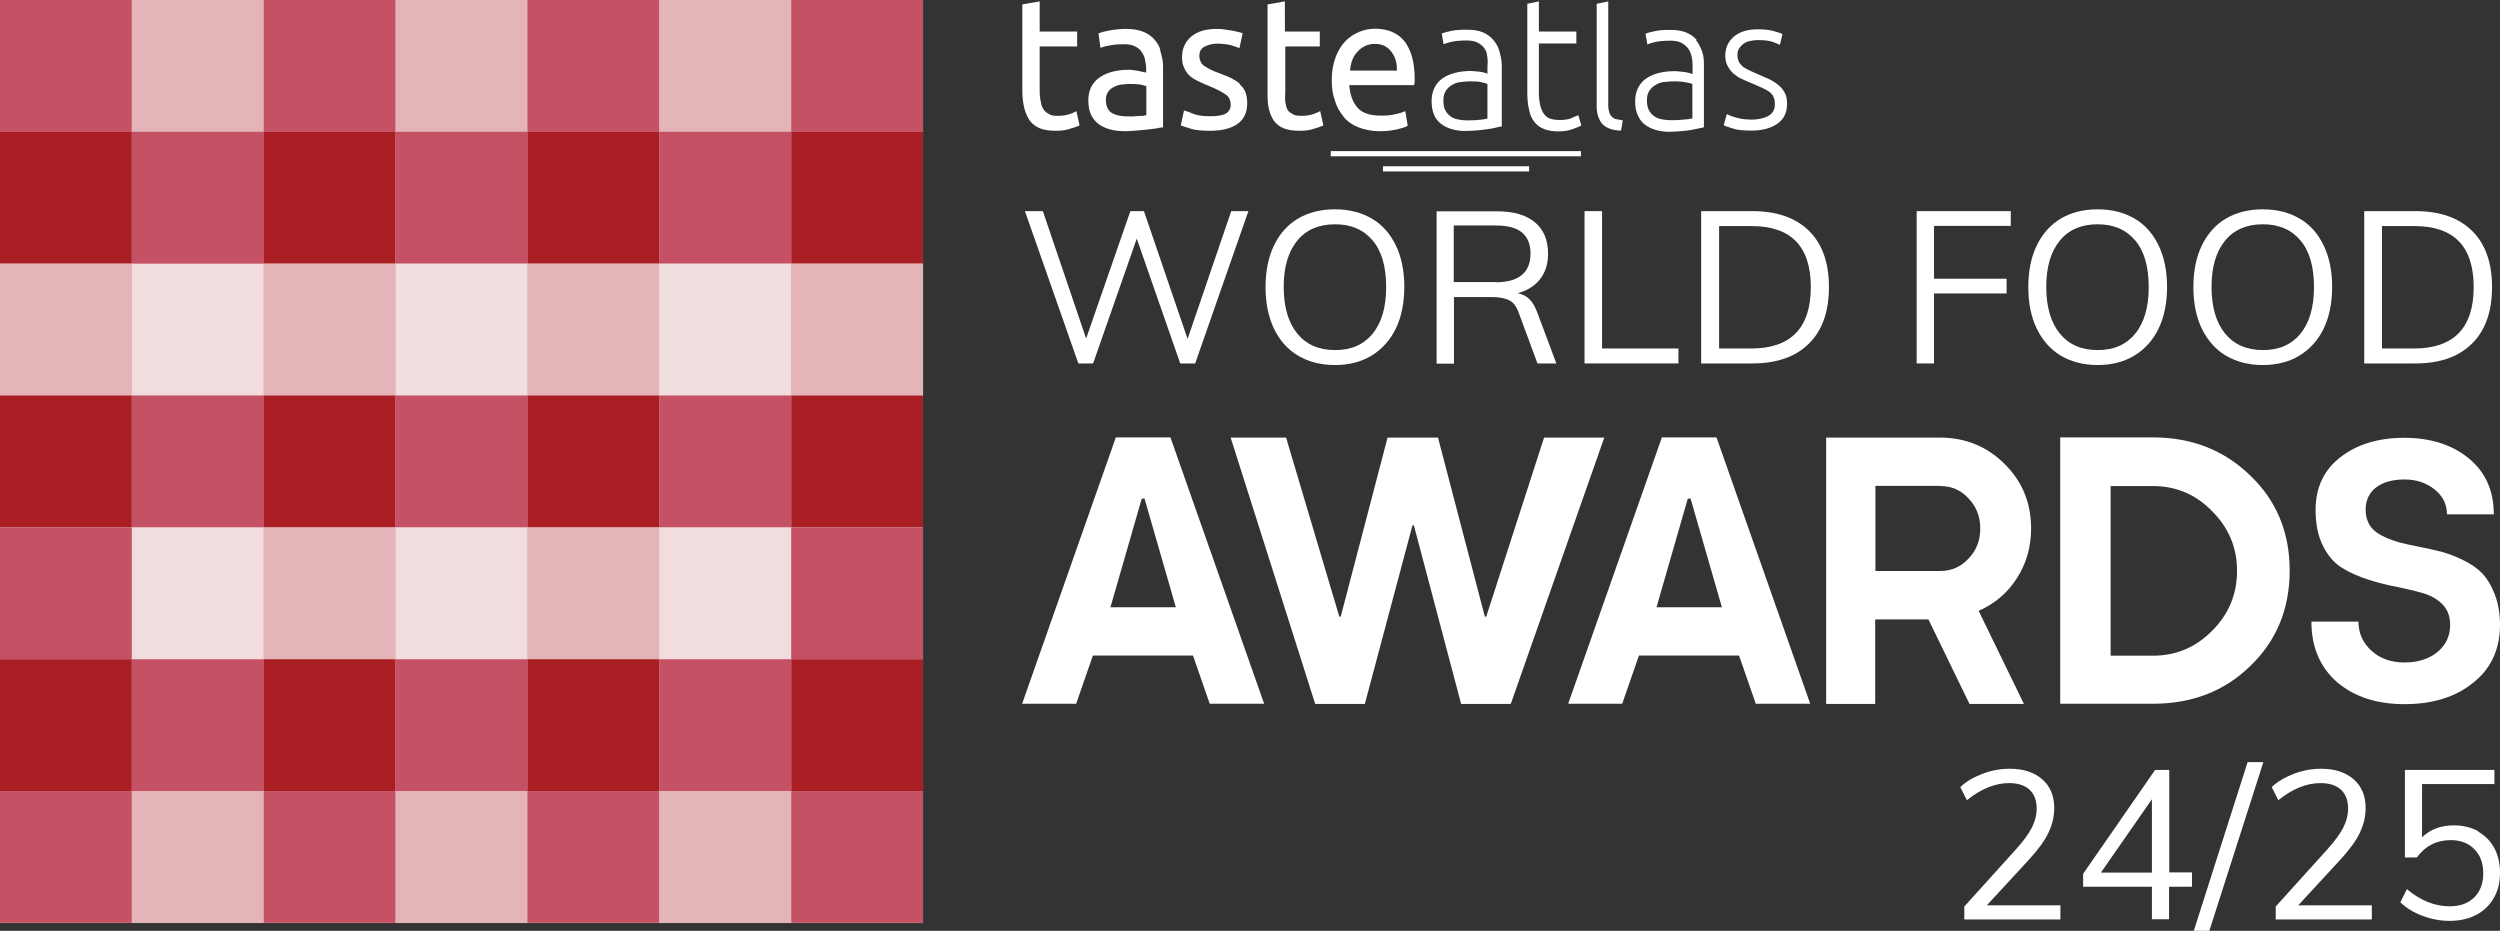 <?xml version="1.0" encoding="UTF-8"?>
<svg id="Layer_1" xmlns="http://www.w3.org/2000/svg" viewBox="0 0 125.4 46.69">
  <rect x="0" y="0" width="125.4" height="46.69" fill="#333333" stroke="none"/>
  <defs>
    <style>
      .cls-1 {
        fill: #f1ddde;
      }

      .cls-2 {
        fill: #c55264;
      }

      .cls-3 {
        fill: #fff;
      }

      .cls-4 {
        fill: #f1dfdf;
      }

      .cls-5 {
        fill: #e4b5b8;
      }

      .cls-6 {
        fill: #a91e23;
      }
    </style>
  </defs>
  <rect class="cls-5" width="46.3" height="46.3"/>
  <g>
    <path class="cls-3" d="M53.66,5.72c-.16.06-.36.09-.61.09-.15,0-.28-.01-.38-.06-.1-.05-.2-.11-.28-.2-.07-.09-.15-.21-.17-.38-.04-.16-.07-.36-.07-.6v-2.24h1.88v-.75h-1.88V.07l-.87.15v4.35c0,.33.04.62.1.86.06.24.16.45.28.63.13.17.31.3.51.38.2.08.48.12.8.12.28,0,.52-.03.73-.11.22-.06.36-.12.45-.16l-.16-.72c-.06.05-.16.09-.32.15Z"/>
    <path class="cls-3" d="M57.91,1.98c-.15-.16-.34-.3-.57-.39-.23-.09-.52-.14-.86-.14-.29,0-.57.03-.83.08-.26.05-.44.09-.55.15l.1.72c.1-.04.26-.09.47-.12.2-.05.45-.06.73-.06.22,0,.39.03.54.11.13.06.25.15.32.27.07.1.15.24.17.38.03.14.06.29.06.42v.24s-.09-.02-.15-.03c-.06-.01-.15-.03-.22-.05-.09-.02-.18-.03-.26-.04-.09-.02-.18-.02-.26-.02-.26,0-.52.03-.77.09-.25.06-.45.15-.64.27-.19.12-.32.27-.44.47-.1.2-.16.42-.16.69,0,.29.04.52.13.72.09.19.22.36.38.48.16.12.36.21.58.27.22.06.47.09.74.09.19,0,.38-.01.57-.03.19-.02.36-.03.54-.05.16-.02.35-.04.48-.06s.19-.05.33-.05v-3.06c0-.27-.06-.52-.13-.75-.03-.24-.16-.44-.31-.6ZM57.51,5.78c-.15.03-.25.04-.41.04-.16.02-.33.02-.54.02-.34,0-.6-.06-.8-.18-.19-.12-.29-.35-.29-.65,0-.17.04-.3.12-.41.07-.11.17-.18.29-.24.12-.06.25-.11.39-.12.15-.01.28-.03.41-.03.19,0,.38.01.51.03.13.02.16.05.31.08v1.46Z"/>
    <path class="cls-3" d="M62.21,4.22c-.13-.12-.28-.21-.45-.3-.18-.09-.38-.16-.6-.25-.18-.06-.32-.12-.44-.18-.12-.06-.22-.12-.31-.18-.09-.06-.15-.13-.19-.23-.04-.08-.06-.18-.06-.29,0-.21.09-.36.26-.45.18-.09.38-.15.63-.15.28,0,.51.03.7.08.19.06.33.1.42.15l.16-.75s-.12-.05-.2-.06c-.09-.03-.19-.04-.31-.07-.12-.02-.23-.04-.38-.06-.13-.02-.26-.03-.41-.03-.54,0-.96.12-1.27.38-.31.26-.47.6-.47,1.04,0,.23.04.41.12.56.07.15.17.29.29.39.12.11.26.19.44.27.16.08.33.15.52.23.38.15.64.3.82.42s.25.3.25.51-.09.36-.25.45c-.16.09-.42.13-.77.13s-.64-.03-.85-.12c-.2-.09-.36-.14-.47-.17l-.16.75c.09.04.25.09.48.16.23.08.57.11.99.11.6,0,1.06-.12,1.38-.35.32-.23.48-.57.48-1.02,0-.22-.03-.42-.1-.59-.06-.14-.15-.27-.28-.37Z"/>
    <path class="cls-3" d="M65.88,5.72c-.16.06-.36.09-.61.09-.14,0-.28-.01-.38-.06-.1-.05-.2-.11-.28-.2-.07-.09-.09-.21-.13-.38-.04-.16-.01-.36-.01-.6v-2.24h1.73v-.75h-1.75V.07l-.87.15v4.35c0,.33,0,.62.06.86.06.24.13.45.26.63.13.17.29.3.5.38.2.08.47.12.8.12.28,0,.51-.03.73-.11.22-.06.36-.12.45-.16l-.16-.72c-.07.05-.19.09-.34.15Z"/>
    <path class="cls-3" d="M67.38,5.85c.19.23.44.41.74.53.31.12.66.2,1.08.2.33,0,.63-.03.87-.09.26-.06.44-.12.54-.18l-.12-.74c-.1.05-.26.11-.47.15-.21.06-.45.08-.76.08-.52,0-.92-.12-1.16-.39-.25-.27-.39-.69-.42-1.14h3.25s.03-.12.03-.18v-.15c0-.84-.19-1.46-.52-1.88-.34-.41-.83-.62-1.47-.62-.28,0-.54.06-.8.16-.26.11-.5.27-.7.48-.2.21-.36.48-.48.8-.12.31-.19.71-.19,1.12,0,.38.04.71.15,1.02.1.34.25.6.44.82ZM67.82,3.04c.06-.16.13-.3.25-.42.1-.12.23-.23.38-.3.15-.08.32-.12.51-.12.35,0,.61.12.82.38.2.26.29.51.29.96h-2.35c.01-.15.04-.33.1-.5Z"/>
    <path class="cls-3" d="M72.28,6.21c.16.12.33.21.55.27.2.06.44.09.69.09.19,0,.38-.02.57-.03.19-.02.35-.03.51-.06.15-.03.32-.04.44-.08.12-.02.15-.04.29-.06v-3.05c0-.26-.06-.5-.12-.72-.06-.22-.17-.41-.31-.57-.13-.16-.32-.29-.52-.38-.22-.09-.48-.13-.79-.13s-.57.01-.79.06c-.22.04-.38.09-.48.13l.09.54c.07-.03.2-.08.38-.12.17-.04.42-.07.77-.07.25,0,.44.04.58.12.14.08.26.18.35.32.09.14.1.27.12.44.03.16,0,.33,0,.5v.3s-.03-.03-.1-.05c-.06-.02-.12-.03-.2-.05-.09-.01-.17-.03-.26-.03s-.17-.02-.26-.02c-.29,0-.55.03-.79.09-.25.06-.45.15-.63.27-.17.12-.31.27-.41.47-.1.2-.15.42-.15.68,0,.27.04.51.13.7.06.17.19.32.34.44ZM72.53,4.54c.09-.12.19-.22.34-.3.13-.07.28-.12.44-.13.16-.02.31-.03.45-.03.26,0,.42.01.57.05.15.03.28.06.28.11v1.71s-.23.05-.41.06c-.17.02-.36.03-.58.03-.19,0-.35-.02-.5-.05-.15-.03-.28-.09-.38-.17-.1-.07-.19-.18-.25-.3-.06-.12-.09-.29-.09-.47,0-.21.04-.37.13-.51Z"/>
    <path class="cls-3" d="M78.82,5.93c-.15.06-.35.09-.6.09-.15,0-.28-.02-.41-.05-.12-.03-.22-.09-.31-.19-.09-.09-.16-.23-.22-.41-.04-.16-.09-.39-.09-.68v-2.51h1.88v-.6h-1.88V.07l-.58.12v4.48c0,.33.03.6.09.84.04.24.13.43.26.6.12.16.28.28.48.36.2.08.44.12.73.12.25,0,.48-.03.7-.11.22-.08.36-.13.45-.19l-.15-.51c-.1.03-.22.09-.36.15Z"/>
    <path class="cls-3" d="M80.86,5.87c-.06-.06-.1-.12-.13-.21-.03-.09-.06-.21-.06-.36V.07l-.58.12v5.12c0,.23.03.42.09.57.06.15.13.29.23.38.1.09.23.16.38.21.15.05.32.08.52.08l.09-.51c-.12-.02-.23-.05-.32-.06-.09-.01-.16-.06-.22-.11Z"/>
    <path class="cls-3" d="M85.11,2.01c-.13-.16-.31-.29-.53-.38-.22-.09-.48-.13-.79-.13s-.57.01-.77.06c-.22.04-.38.09-.48.13l.09.54c.07-.03.2-.08.38-.12.17-.04.42-.07.77-.07.25,0,.44.04.58.12.14.08.26.18.35.32.09.14.13.27.16.44.03.16.03.33.03.5v.3s-.07-.03-.13-.05c-.06-.02-.15-.03-.23-.05-.09-.01-.17-.03-.28-.03-.09-.02-.19-.02-.26-.02-.29,0-.55.03-.79.09-.25.06-.45.15-.63.27-.17.12-.31.27-.41.47-.1.2-.15.42-.15.68,0,.27.04.51.13.7.09.2.2.35.36.47.16.12.33.21.55.27.2.06.44.09.68.09.19,0,.38-.02.57-.03.19-.02.35-.03.51-.06.15-.03.28-.05.39-.08.12-.02.26-.05.26-.06v-3.08c0-.26-.01-.5-.09-.72-.09-.22-.17-.41-.31-.57ZM84.89,5.94c-.14.03-.26.05-.44.06-.18.02-.38.03-.61.03-.19,0-.35-.02-.51-.05-.15-.03-.28-.09-.38-.17-.1-.07-.19-.18-.25-.3-.06-.12-.09-.29-.09-.47,0-.21.04-.37.13-.5.09-.12.19-.22.34-.3.13-.08.28-.12.44-.13.16-.02.31-.03.45-.03.26,0,.45.02.6.05.15.03.32.06.32.1v1.7Z"/>
    <path class="cls-3" d="M89.53,4.67c-.07-.15-.19-.29-.31-.39-.13-.11-.28-.21-.44-.29-.16-.08-.34-.15-.52-.23-.17-.07-.33-.15-.47-.21-.13-.06-.25-.13-.35-.19-.09-.08-.16-.15-.22-.26-.04-.09-.07-.21-.07-.35s.03-.24.09-.33.13-.16.22-.23c.09-.06.19-.11.32-.13.12-.03.25-.05.38-.05.34,0,.58.03.76.09.17.06.29.12.36.15l.13-.54c-.09-.05-.23-.09-.44-.15-.2-.06-.48-.09-.8-.09-.51,0-.9.12-1.19.36-.29.24-.44.57-.44.96,0,.21.04.37.12.52s.17.27.29.38c.12.1.26.2.42.27.16.07.32.15.5.22.22.09.41.18.55.24.14.07.26.13.36.21.09.08.16.16.19.26.04.09.06.21.06.34,0,.27-.12.47-.34.59-.22.12-.51.18-.84.18-.19,0-.35-.02-.5-.04-.15-.03-.26-.06-.36-.09-.1-.03-.19-.06-.25-.09-.06-.03-.1-.05-.12-.06l-.16.56c.07.04.22.09.44.16.22.08.54.11.95.11.55,0,.99-.12,1.31-.35.32-.22.48-.56.48-.99,0-.21-.03-.41-.12-.56Z"/>
    <path class="cls-3" d="M79.3,7.58h-12.55v.26h12.55v-.26Z"/>
    <path class="cls-3" d="M76.7,8.34h-7.33v.26h7.33v-.26Z"/>
  </g>
  <g>
    <path class="cls-3" d="M62.62,10.59l-2.67,7.64h-.75l-2.18-6.26-2.19,6.26h-.74l-2.68-7.64h.9l2.17,6.39,2.22-6.39h.68s2.19,6.41,2.19,6.41l2.19-6.41h.87Z"/>
    <path class="cls-3" d="M65.11,17.84c-.52-.31-.93-.77-1.21-1.36s-.42-1.28-.42-2.08.14-1.5.42-2.08c.28-.59.68-1.04,1.2-1.35.52-.31,1.14-.47,1.86-.47s1.33.16,1.86.47.92.77,1.2,1.35.42,1.28.42,2.07-.14,1.5-.42,2.08-.69,1.04-1.21,1.36-1.14.48-1.85.48-1.32-.16-1.85-.47ZM68.85,16.74c.45-.55.68-1.33.68-2.34s-.22-1.79-.67-2.33c-.45-.54-1.08-.82-1.89-.82s-1.45.27-1.9.82c-.45.55-.68,1.32-.68,2.32s.23,1.79.68,2.34c.45.55,1.08.83,1.9.83s1.44-.28,1.89-.83Z"/>
    <path class="cls-3" d="M78.05,18.23h-.93l-.94-2.54c-.11-.31-.27-.53-.48-.63s-.49-.16-.86-.16h-1.91v3.34h-.87v-7.64h3.04c.82,0,1.45.18,1.89.55.44.36.66.89.66,1.58,0,.5-.13.92-.39,1.26-.26.34-.64.58-1.13.72.22.04.41.13.57.28.16.15.29.37.4.66l.97,2.59ZM75.01,14.16c1.17,0,1.76-.48,1.76-1.44,0-.47-.14-.82-.43-1.06s-.73-.35-1.33-.35h-2.09v2.84h2.09Z"/>
    <path class="cls-3" d="M79.48,10.59h.88v6.89h3.83v.75h-4.71v-7.64Z"/>
    <path class="cls-3" d="M85.33,10.59h2.57c1.22,0,2.17.33,2.84.99.67.66,1,1.6,1,2.82s-.33,2.17-1,2.83c-.67.67-1.62,1-2.84,1h-2.57v-7.64ZM87.85,17.48c.99,0,1.73-.26,2.23-.77.5-.52.75-1.28.75-2.31,0-2.04-.99-3.06-2.97-3.06h-1.63v6.14h1.63Z"/>
    <path class="cls-3" d="M96.14,10.59h4.72v.74h-3.85v2.65h3.64v.74h-3.64v3.51h-.87v-7.64Z"/>
    <path class="cls-3" d="M103.37,17.84c-.52-.31-.92-.77-1.21-1.36-.28-.59-.42-1.28-.42-2.08s.14-1.5.42-2.08.68-1.04,1.2-1.35,1.14-.47,1.86-.47,1.33.16,1.86.47.92.77,1.2,1.35c.28.59.42,1.28.42,2.07s-.14,1.5-.42,2.08c-.28.59-.69,1.04-1.21,1.36s-1.14.48-1.85.48-1.32-.16-1.85-.47ZM107.1,16.74c.45-.55.68-1.33.68-2.34s-.22-1.79-.67-2.33c-.45-.54-1.08-.82-1.89-.82s-1.45.27-1.9.82c-.45.55-.68,1.32-.68,2.32s.23,1.79.68,2.34c.45.55,1.08.83,1.9.83s1.44-.28,1.89-.83Z"/>
    <path class="cls-3" d="M111.65,17.84c-.52-.31-.92-.77-1.21-1.36-.28-.59-.42-1.28-.42-2.08s.14-1.5.42-2.08.68-1.04,1.2-1.35,1.14-.47,1.86-.47,1.33.16,1.86.47.92.77,1.2,1.35c.28.59.42,1.28.42,2.07s-.14,1.5-.42,2.08c-.28.59-.69,1.04-1.21,1.36s-1.14.48-1.85.48-1.32-.16-1.85-.47ZM115.39,16.74c.45-.55.68-1.33.68-2.34s-.22-1.79-.67-2.33c-.45-.54-1.08-.82-1.89-.82s-1.45.27-1.9.82c-.45.55-.68,1.32-.68,2.32s.23,1.79.68,2.34c.45.55,1.08.83,1.9.83s1.44-.28,1.89-.83Z"/>
    <path class="cls-3" d="M118.59,10.59h2.57c1.22,0,2.17.33,2.84.99.67.66,1,1.6,1,2.82s-.33,2.17-1,2.83c-.67.67-1.62,1-2.84,1h-2.57v-7.64ZM121.1,17.48c.99,0,1.73-.26,2.23-.77.5-.52.75-1.28.75-2.31,0-2.04-.99-3.06-2.97-3.06h-1.63v6.14h1.63Z"/>
  </g>
  <g>
    <path class="cls-3" d="M51.27,35.3l4.7-13.36h2.74l4.7,13.36h-2.73l-.84-2.42h-5.02l-.84,2.42h-2.72ZM57.27,25.01l-1.57,5.45h3.28l-1.57-5.45h-.14Z"/>
    <path class="cls-3" d="M77.46,21.95h3.01l-4.69,13.36h-2.49l-2.37-8.96h-.07l-2.39,8.96h-2.49l-4.24-13.36h2.78l2.67,8.98h.07l2.35-8.98h2.53l2.35,8.98h.07l2.9-8.98Z"/>
    <path class="cls-3" d="M78.66,35.3l4.7-13.36h2.74l4.7,13.36h-2.73l-.84-2.42h-5.02l-.84,2.42h-2.72ZM84.66,25.01l-1.57,5.45h3.28l-1.57-5.45h-.14Z"/>
    <path class="cls-3" d="M101.88,26.51c0,.93-.24,1.76-.71,2.49-.47.74-1.11,1.28-1.92,1.64l2.27,4.67h-2.73l-2.06-4.24h-2.67v4.24h-2.46v-13.36h5.71c1.27,0,2.35.44,3.24,1.32.89.88,1.33,1.96,1.33,3.24ZM97.32,24.37h-3.25v4.27h3.25c.57,0,1.04-.21,1.42-.62.39-.4.59-.91.59-1.51s-.2-1.11-.59-1.51c-.38-.42-.85-.62-1.42-.62Z"/>
    <path class="cls-3" d="M103.34,35.3v-13.36h4.65c1.95,0,3.57.64,4.88,1.91,1.32,1.26,1.98,2.85,1.98,4.77s-.66,3.53-1.98,4.79c-1.29,1.26-2.92,1.89-4.88,1.89h-4.65ZM112.21,28.63c0-1.16-.42-2.16-1.25-2.99-.82-.84-1.81-1.26-2.97-1.26h-2.12v8.51h2.12c1.16,0,2.15-.42,2.97-1.25.83-.83,1.25-1.83,1.25-3.01Z"/>
    <path class="cls-3" d="M125.1,25.8h-2.36c0-.5-.21-.92-.62-1.25-.41-.33-.91-.5-1.51-.5s-1.1.14-1.44.41c-.34.27-.51.64-.51,1.11,0,.3.07.55.2.77.14.22.34.39.62.53s.55.24.81.32c.26.07.6.15,1.02.23.46.09.85.18,1.17.26.32.09.68.22,1.08.42.4.19.72.42.96.67.24.26.45.6.62,1.05.17.44.26.95.26,1.52,0,1.23-.45,2.2-1.35,2.91-.89.72-2.04,1.07-3.44,1.07s-2.52-.37-3.39-1.11c-.85-.75-1.28-1.76-1.28-3.03h2.36c0,.58.22,1.06.65,1.46.43.39.99.59,1.66.59s1.24-.18,1.66-.53c.42-.35.63-.81.63-1.36,0-.41-.12-.74-.37-1.01-.25-.26-.57-.45-.97-.57-.4-.12-.84-.22-1.32-.32-.48-.09-.96-.21-1.43-.36s-.92-.34-1.32-.59c-.4-.24-.72-.61-.97-1.11-.25-.49-.37-1.1-.37-1.81,0-1.12.42-2,1.25-2.64.84-.65,1.91-.97,3.2-.97s2.39.34,3.22,1.02c.84.68,1.27,1.62,1.27,2.83Z"/>
  </g>
  <g>
    <path class="cls-3" d="M103.35,45.39v.73h-4.82v-.65l2.62-2.9c.35-.39.61-.75.77-1.06.16-.32.24-.63.24-.95,0-.41-.12-.73-.36-.95s-.58-.33-1.02-.33c-.71,0-1.42.29-2.12.86l-.33-.66c.29-.28.67-.5,1.12-.67.45-.17.9-.25,1.36-.25.69,0,1.23.18,1.63.53.4.35.6.83.6,1.44,0,.43-.1.84-.29,1.24-.19.4-.51.84-.96,1.33l-2.13,2.31h3.7Z"/>
    <path class="cls-3" d="M109.94,44.48h-1.14v1.63h-.86v-1.63h-3.45v-.65l3.61-5.21h.71v5.14h1.14v.71ZM107.94,43.77v-3.68l-2.56,3.68h2.56Z"/>
    <path class="cls-3" d="M110.04,46.69l2.7-8.46h.79l-2.71,8.46h-.78Z"/>
    <path class="cls-3" d="M118.97,45.39v.73h-4.82v-.65l2.62-2.9c.35-.39.61-.75.77-1.06.16-.32.24-.63.24-.95,0-.41-.12-.73-.36-.95s-.58-.33-1.02-.33c-.71,0-1.42.29-2.12.86l-.33-.66c.29-.28.67-.5,1.12-.67.45-.17.9-.25,1.36-.25.69,0,1.23.18,1.63.53.4.35.6.83.6,1.44,0,.43-.1.84-.29,1.24-.19.4-.51.84-.96,1.33l-2.13,2.31h3.7Z"/>
    <path class="cls-3" d="M124.3,41.71c.35.2.63.48.82.84.19.36.28.77.28,1.24s-.1.89-.31,1.25c-.21.37-.5.65-.88.85-.38.2-.83.3-1.34.3-.46,0-.9-.08-1.35-.25-.44-.16-.81-.39-1.12-.68l.33-.66c.69.58,1.41.86,2.14.86.53,0,.94-.15,1.24-.45s.45-.7.45-1.21-.15-.9-.44-1.2-.69-.46-1.18-.46c-.72,0-1.29.29-1.71.87h-.6v-4.39h4.49v.71h-3.63v2.67c.41-.4.94-.6,1.59-.6.47,0,.88.1,1.24.3Z"/>
  </g>
  <g>
    <path class="cls-2" d="M6.61,0H0v6.61h6.61V0Z"/>
    <path class="cls-5" d="M13.23,0h-6.61v6.61h6.61V0Z"/>
    <path class="cls-2" d="M19.84,0h-6.61v6.61h6.61V0Z"/>
    <path class="cls-5" d="M26.46,0h-6.61v6.61h6.61V0Z"/>
    <path class="cls-2" d="M33.07,0h-6.61v6.61h6.61V0Z"/>
    <path class="cls-5" d="M39.68,0h-6.61v6.61h6.61V0Z"/>
    <path class="cls-2" d="M46.3,0h-6.61v6.61h6.61V0Z"/>
    <path class="cls-6" d="M6.61,6.61H0v6.61h6.61v-6.61Z"/>
    <path class="cls-5" d="M6.61,13.23H0v6.61h6.61v-6.61Z"/>
    <path class="cls-1" d="M13.23,13.23h-6.61v6.61h6.61v-6.61Z"/>
    <path class="cls-2" d="M13.23,6.61h-6.61v6.61h6.61v-6.61Z"/>
    <path class="cls-6" d="M19.84,6.61h-6.61v6.61h6.61v-6.61Z"/>
    <path class="cls-2" d="M26.46,6.61h-6.61v6.61h6.61v-6.61Z"/>
    <path class="cls-6" d="M33.07,6.61h-6.61v6.61h6.61v-6.61Z"/>
    <path class="cls-2" d="M39.68,6.61h-6.61v6.61h6.61v-6.61Z"/>
    <path class="cls-6" d="M46.3,6.61h-6.61v6.61h6.61v-6.61Z"/>
    <path class="cls-5" d="M19.84,13.23h-6.61v6.61h6.61v-6.61Z"/>
    <path class="cls-4" d="M26.46,13.23h-6.61v6.61h6.61v-6.61Z"/>
    <path class="cls-5" d="M33.07,13.23h-6.61v6.61h6.61v-6.61Z"/>
    <path class="cls-4" d="M39.68,13.23h-6.61v6.61h6.61v-6.61Z"/>
    <path class="cls-5" d="M46.3,13.23h-6.61v6.61h6.61v-6.61Z"/>
    <path class="cls-6" d="M6.61,19.84H0v6.61h6.61v-6.61Z"/>
    <path class="cls-2" d="M13.23,19.84h-6.61v6.61h6.61v-6.61Z"/>
    <path class="cls-6" d="M19.84,19.84h-6.61v6.61h6.61v-6.61Z"/>
    <path class="cls-2" d="M26.46,19.84h-6.61v6.61h6.61v-6.61Z"/>
    <path class="cls-6" d="M33.07,19.84h-6.61v6.61h6.61v-6.61Z"/>
    <path class="cls-2" d="M39.68,19.84h-6.61v6.61h6.61v-6.61Z"/>
    <path class="cls-6" d="M46.3,19.84h-6.61v6.61h6.61v-6.61Z"/>
    <path class="cls-2" d="M6.61,26.46H0v6.61h6.61v-6.61Z"/>
    <path class="cls-1" d="M13.23,26.46h-6.61v6.61h6.61v-6.61Z"/>
    <path class="cls-5" d="M19.84,26.46h-6.61v6.61h6.61v-6.61Z"/>
    <path class="cls-1" d="M26.46,26.46h-6.61v6.61h6.61v-6.61Z"/>
    <path class="cls-5" d="M33.07,26.46h-6.61v6.61h6.61v-6.61Z"/>
    <path class="cls-1" d="M39.68,26.46h-6.61v6.61h6.61v-6.61Z"/>
    <path class="cls-2" d="M46.3,26.46h-6.61v6.61h6.61v-6.61Z"/>
    <path class="cls-6" d="M6.61,33.07H0v6.61h6.61v-6.61Z"/>
    <path class="cls-2" d="M13.23,33.07h-6.61v6.61h6.61v-6.61Z"/>
    <path class="cls-6" d="M19.84,33.07h-6.61v6.61h6.61v-6.61Z"/>
    <path class="cls-2" d="M26.46,33.07h-6.61v6.61h6.61v-6.61Z"/>
    <path class="cls-6" d="M33.07,33.07h-6.61v6.61h6.61v-6.61Z"/>
    <path class="cls-2" d="M39.68,33.07h-6.61v6.61h6.61v-6.61Z"/>
    <path class="cls-6" d="M46.3,33.07h-6.61v6.61h6.61v-6.61Z"/>
    <path class="cls-2" d="M6.61,39.68H0v6.61h6.61v-6.61Z"/>
    <path class="cls-5" d="M13.23,39.68h-6.61v6.61h6.61v-6.61Z"/>
    <path class="cls-2" d="M19.84,39.68h-6.61v6.61h6.61v-6.61Z"/>
    <path class="cls-5" d="M26.46,39.68h-6.61v6.61h6.61v-6.61Z"/>
    <path class="cls-2" d="M33.07,39.68h-6.61v6.61h6.61v-6.61Z"/>
    <path class="cls-5" d="M39.68,39.68h-6.61v6.61h6.61v-6.61Z"/>
    <path class="cls-2" d="M46.3,39.68h-6.61v6.61h6.61v-6.61Z"/>
  </g>
</svg>